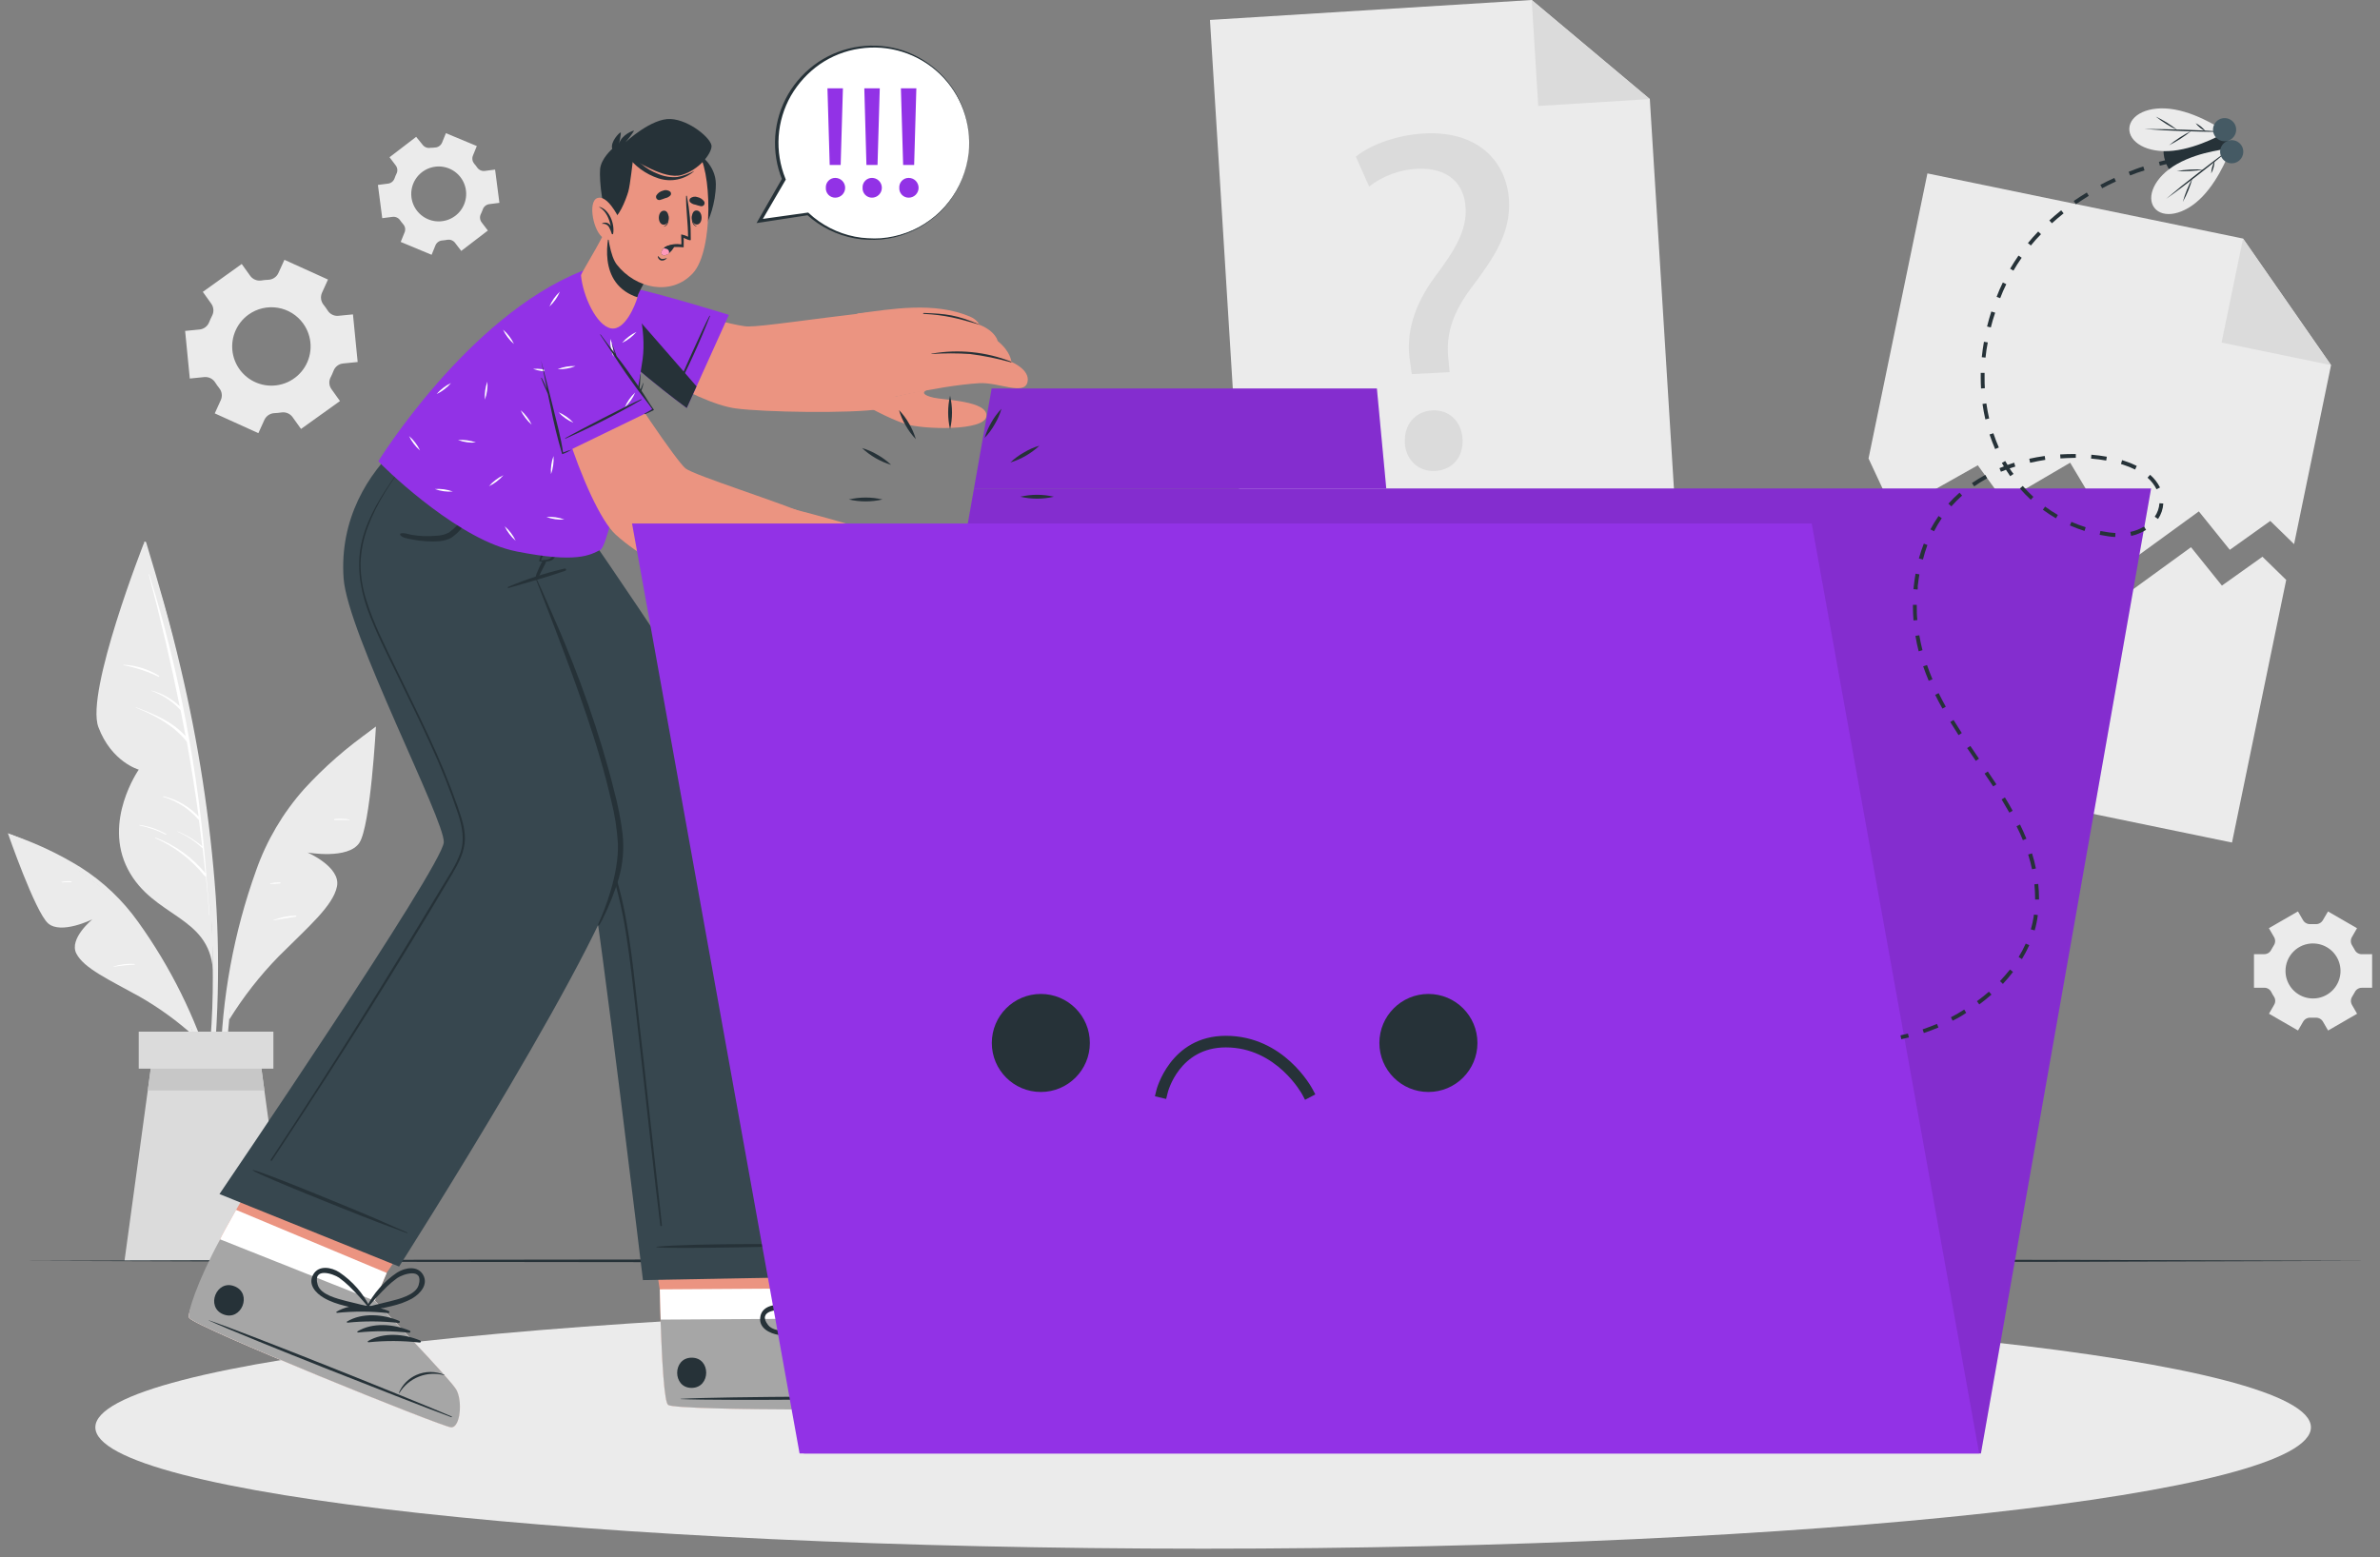<svg width="246" height="161" viewBox="0 0 246 161" fill="none" xmlns="http://www.w3.org/2000/svg">
<rect x="0" y="0" width="246" height="161" fill="#808080" stroke="none"/>
<path d="M240.941 37.752L237.12 56.261L234.66 53.861L230.475 56.848L227.276 52.875L220.104 58.09L213.975 47.839L207.138 51.845L204.427 48.107L195.745 52.999L193.134 47.404L199.22 17.93L231.845 24.666L240.941 37.752Z" fill="#EBEBEB"/>
<path d="M231.845 24.666L240.941 37.752L229.624 35.416L231.845 24.666Z" fill="#DBDBDB"/>
<path d="M236.305 59.959L230.703 87.113L186.757 78.04L192.319 51.106L194.931 56.696L203.616 51.805L206.324 55.542L213.164 51.541L219.29 61.792L226.466 56.577L229.66 60.546L233.849 57.563L236.305 59.959Z" fill="#EBEBEB"/>
<path d="M173.407 56.776L128.622 59.548L125.064 2.061L158.32 0L170.528 10.243L173.407 56.776Z" fill="#EBEBEB"/>
<path d="M158.32 0L170.528 10.243L158.995 10.957L158.32 0Z" fill="#DBDBDB"/>
<path d="M145.921 38.683L145.746 37.385C145.294 34.697 146.029 31.691 148.365 28.548C150.474 25.753 151.616 23.756 151.488 21.488C151.344 18.932 149.647 17.319 146.488 17.447C144.683 17.54 142.949 18.181 141.517 19.284L140.139 16.197C141.736 14.899 144.532 13.941 147.187 13.801C152.95 13.481 155.753 16.892 155.972 20.697C156.164 24.103 154.399 26.663 152.155 29.654C150.094 32.381 149.42 34.63 149.711 37.173L149.835 38.475L145.921 38.683ZM145.211 45.755C145.107 43.902 146.285 42.528 148.038 42.432C149.791 42.337 151.069 43.567 151.173 45.423C151.268 47.176 150.194 48.59 148.341 48.694C146.572 48.794 145.294 47.508 145.195 45.755H145.211Z" fill="#DBDBDB"/>
<path d="M33.902 28.903L29.398 26.863L28.771 28.24C28.678 28.437 28.534 28.605 28.353 28.726C28.172 28.847 27.962 28.917 27.744 28.927C27.497 28.935 27.25 28.959 27.006 28.999C26.791 29.031 26.572 29.004 26.372 28.921C26.171 28.838 25.997 28.702 25.868 28.528L24.985 27.294L20.964 30.177L21.846 31.411C21.969 31.589 22.041 31.797 22.055 32.013C22.07 32.229 22.025 32.444 21.926 32.637C21.812 32.857 21.71 33.082 21.619 33.312C21.54 33.515 21.407 33.692 21.235 33.825C21.062 33.958 20.857 34.041 20.64 34.067L19.135 34.214L19.618 39.138L21.132 38.986C21.349 38.969 21.566 39.011 21.761 39.108C21.956 39.205 22.121 39.354 22.238 39.537C22.302 39.641 22.37 39.741 22.441 39.841C22.513 39.941 22.585 40.036 22.661 40.132C22.799 40.3 22.887 40.503 22.917 40.718C22.947 40.933 22.916 41.152 22.829 41.35L22.198 42.74L26.706 44.785L27.333 43.399C27.427 43.202 27.572 43.035 27.753 42.914C27.935 42.794 28.146 42.725 28.363 42.716C28.608 42.706 28.852 42.682 29.094 42.644C29.309 42.612 29.528 42.639 29.729 42.722C29.929 42.805 30.103 42.941 30.232 43.115L31.115 44.349L35.14 41.466L34.258 40.232C34.131 40.056 34.056 39.847 34.042 39.631C34.028 39.414 34.075 39.198 34.178 39.006C34.289 38.788 34.389 38.564 34.477 38.335C34.554 38.131 34.686 37.952 34.859 37.819C35.032 37.686 35.238 37.603 35.456 37.581L36.969 37.429L36.482 32.505L34.968 32.653C34.753 32.672 34.536 32.631 34.342 32.534C34.148 32.438 33.985 32.289 33.87 32.106C33.802 32.002 33.734 31.902 33.663 31.802C33.591 31.703 33.519 31.603 33.443 31.511C33.306 31.341 33.218 31.137 33.188 30.921C33.159 30.705 33.189 30.485 33.275 30.285L33.902 28.903ZM31.346 33.46C31.813 34.111 32.077 34.887 32.103 35.688C32.129 36.489 31.917 37.28 31.494 37.961C31.07 38.642 30.454 39.182 29.724 39.513C28.994 39.843 28.182 39.95 27.391 39.819C26.6 39.689 25.866 39.326 25.281 38.778C24.695 38.23 24.286 37.521 24.104 36.74C23.922 35.959 23.976 35.142 24.259 34.392C24.541 33.642 25.04 32.992 25.692 32.525C26.566 31.899 27.652 31.646 28.713 31.822C29.773 31.997 30.72 32.586 31.346 33.46Z" fill="#EBEBEB"/>
<path d="M237.519 94.233L234.516 95.966L235.047 96.885C235.126 97.016 235.166 97.168 235.161 97.322C235.156 97.476 235.107 97.625 235.019 97.751C234.927 97.895 234.839 98.043 234.76 98.198C234.694 98.336 234.59 98.452 234.461 98.533C234.331 98.614 234.181 98.656 234.029 98.654H232.975V102.124H234.037C234.189 102.122 234.339 102.164 234.469 102.245C234.598 102.325 234.702 102.441 234.768 102.579C234.847 102.735 234.935 102.883 235.027 103.026C235.115 103.153 235.164 103.302 235.169 103.455C235.174 103.609 235.134 103.761 235.055 103.893L234.524 104.811L237.527 106.544L238.062 105.622C238.14 105.491 238.252 105.384 238.387 105.314C238.521 105.243 238.673 105.212 238.825 105.223H239.336C239.487 105.212 239.639 105.244 239.774 105.315C239.908 105.385 240.021 105.491 240.099 105.622L240.634 106.548L243.633 104.815L243.102 103.893C243.026 103.76 242.989 103.609 242.995 103.457C243 103.305 243.048 103.157 243.133 103.03C243.225 102.887 243.313 102.735 243.393 102.583C243.459 102.445 243.562 102.329 243.692 102.249C243.821 102.168 243.971 102.126 244.124 102.128H245.186V98.658H244.116C243.963 98.66 243.813 98.618 243.684 98.537C243.554 98.456 243.451 98.34 243.385 98.203C243.305 98.051 243.217 97.899 243.125 97.755C243.04 97.629 242.992 97.481 242.987 97.329C242.981 97.176 243.018 97.025 243.094 96.893L243.625 95.97L240.626 94.237L240.091 95.148C240.013 95.278 239.901 95.385 239.766 95.456C239.631 95.526 239.48 95.558 239.328 95.547H239.072H238.817C238.665 95.557 238.513 95.525 238.377 95.455C238.242 95.385 238.129 95.278 238.05 95.148L237.519 94.233ZM239.072 97.548C239.635 97.547 240.185 97.713 240.653 98.025C241.122 98.337 241.487 98.781 241.702 99.301C241.918 99.821 241.975 100.393 241.865 100.944C241.756 101.496 241.485 102.003 241.087 102.401C240.689 102.799 240.182 103.07 239.63 103.18C239.078 103.289 238.506 103.232 237.986 103.017C237.467 102.801 237.023 102.436 236.711 101.968C236.399 101.5 236.232 100.949 236.233 100.387C236.233 100.014 236.306 99.644 236.448 99.299C236.591 98.954 236.8 98.641 237.063 98.377C237.327 98.112 237.64 97.903 237.985 97.76C238.33 97.617 238.699 97.544 239.072 97.544V97.548Z" fill="#EBEBEB"/>
<path d="M43.015 14.148L40.264 16.257L40.898 17.099C40.993 17.219 41.051 17.364 41.066 17.516C41.081 17.668 41.052 17.822 40.982 17.958C40.906 18.113 40.839 18.273 40.783 18.437C40.733 18.581 40.645 18.709 40.527 18.805C40.409 18.902 40.267 18.964 40.116 18.984L39.062 19.12L39.509 22.558L40.563 22.422C40.717 22.401 40.873 22.423 41.014 22.487C41.155 22.55 41.276 22.653 41.362 22.782C41.458 22.921 41.562 23.054 41.673 23.181C41.776 23.294 41.844 23.434 41.87 23.585C41.895 23.736 41.877 23.891 41.817 24.032L41.418 25.014L44.612 26.344L45.011 25.361C45.071 25.22 45.169 25.099 45.294 25.011C45.419 24.922 45.566 24.871 45.718 24.862L45.974 24.834L46.225 24.794C46.373 24.766 46.526 24.78 46.667 24.832C46.807 24.885 46.931 24.976 47.024 25.094L47.675 25.944L50.426 23.836L49.783 22.993C49.691 22.872 49.633 22.726 49.619 22.574C49.604 22.422 49.632 22.268 49.7 22.131C49.775 21.976 49.842 21.818 49.899 21.655C49.949 21.511 50.037 21.384 50.155 21.287C50.273 21.19 50.415 21.128 50.566 21.108L51.62 20.973L51.173 17.534L50.119 17.67C49.966 17.692 49.81 17.67 49.668 17.607C49.527 17.544 49.407 17.443 49.32 17.315C49.22 17.171 49.117 17.035 49.005 16.916C48.912 16.8 48.852 16.662 48.831 16.515C48.809 16.368 48.828 16.218 48.885 16.081L49.284 15.099L46.09 13.769L45.69 14.751C45.63 14.892 45.532 15.012 45.407 15.101C45.283 15.189 45.136 15.241 44.983 15.25L44.728 15.274L44.492 15.282C44.345 15.31 44.192 15.297 44.051 15.244C43.91 15.191 43.787 15.101 43.694 14.983L43.015 14.148ZM44.983 17.235C45.54 17.163 46.105 17.258 46.607 17.508C47.11 17.757 47.527 18.149 47.807 18.635C48.086 19.121 48.216 19.68 48.178 20.239C48.141 20.799 47.939 21.335 47.598 21.78C47.256 22.224 46.791 22.558 46.26 22.739C45.729 22.92 45.156 22.939 44.614 22.794C44.072 22.65 43.586 22.348 43.215 21.927C42.844 21.507 42.606 20.985 42.532 20.43C42.482 20.059 42.506 19.681 42.602 19.32C42.698 18.958 42.865 18.619 43.093 18.322C43.321 18.025 43.605 17.776 43.93 17.59C44.254 17.403 44.612 17.283 44.983 17.235Z" fill="#EBEBEB"/>
<path d="M22.457 104.244C22.607 100.384 22.554 96.519 22.298 92.664C21.726 84.704 20.512 76.804 18.668 69.04C17.653 64.671 16.407 60.374 15.106 56.081C15.066 55.95 14.858 55.986 14.894 56.121C18.915 71.256 22.214 86.87 21.986 102.603C21.922 106.996 21.411 111.328 20.996 115.705C20.996 115.821 21.175 115.869 21.203 115.749C22.03 111.991 22.302 108.07 22.457 104.244Z" fill="#EBEBEB"/>
<path d="M14.894 56.109C14.894 56.109 8.809 71.563 10.17 75.181C11.532 78.799 14.343 79.574 14.343 79.574C14.343 79.574 10.618 84.893 13.221 89.88C15.825 94.868 21.607 94.632 22.006 100.287C21.994 100.315 22.314 76.671 14.894 56.109Z" fill="#EBEBEB"/>
<path d="M21.331 90.551C21.341 90.526 21.341 90.497 21.331 90.472C20.533 79.921 18.553 69.493 15.429 59.384C15.429 59.356 15.369 59.364 15.377 59.384C16.583 63.91 17.648 68.454 18.572 73.017C17.754 72.242 16.754 71.684 15.665 71.396C15.665 71.396 15.633 71.42 15.665 71.428C16.809 71.847 17.838 72.531 18.668 73.424C18.843 74.323 19.019 75.217 19.183 76.116C17.821 74.594 15.936 73.84 14.048 73.121C14.043 73.123 14.04 73.126 14.037 73.13C14.035 73.133 14.033 73.138 14.033 73.143C14.033 73.147 14.035 73.152 14.037 73.156C14.04 73.16 14.043 73.163 14.048 73.165C16.016 73.963 17.973 74.994 19.307 76.691C19.77 79.254 20.177 81.827 20.529 84.41C19.546 83.38 18.285 82.657 16.899 82.329C16.855 82.329 16.831 82.381 16.875 82.393C18.298 82.812 19.569 83.636 20.533 84.765H20.557C20.676 85.67 20.791 86.579 20.9 87.493C20.139 86.849 19.281 86.331 18.356 85.959C18.332 85.959 18.316 85.987 18.356 85.995C19.3 86.404 20.163 86.975 20.908 87.684C20.908 87.684 20.928 87.684 20.94 87.684C21.04 88.551 21.14 89.417 21.227 90.284C19.856 88.626 18.077 87.354 16.064 86.594C16.056 86.594 16.048 86.597 16.042 86.603C16.036 86.609 16.032 86.618 16.032 86.626C16.032 86.635 16.036 86.643 16.042 86.649C16.048 86.655 16.056 86.658 16.064 86.658C18.051 87.534 19.797 88.878 21.152 90.575C21.166 90.594 21.187 90.608 21.209 90.615C21.232 90.622 21.256 90.622 21.279 90.615C21.411 91.945 21.531 93.275 21.627 94.609C21.627 94.629 21.659 94.629 21.659 94.609C21.555 93.269 21.446 91.917 21.331 90.551Z" fill="white"/>
<path d="M16.44 69.874C15.338 69.188 14.078 68.795 12.782 68.732C12.775 68.732 12.769 68.735 12.765 68.739C12.76 68.744 12.758 68.75 12.758 68.756C12.758 68.763 12.76 68.769 12.765 68.773C12.769 68.778 12.775 68.78 12.782 68.78C14.035 69.018 15.252 69.421 16.4 69.978C16.448 69.99 16.483 69.906 16.44 69.874Z" fill="white"/>
<path d="M17.178 86.235C16.331 85.749 15.398 85.43 14.431 85.296C14.399 85.296 14.395 85.34 14.431 85.348C15.376 85.538 16.289 85.858 17.146 86.299C17.182 86.319 17.214 86.255 17.178 86.235Z" fill="white"/>
<path d="M38.462 75.449C35.888 77.228 33.523 79.294 31.414 81.606C29.239 84.055 27.561 86.903 26.474 89.992C24.162 96.429 22.918 103.2 22.793 110.039C22.715 113.825 23.078 117.609 23.875 121.312C23.881 121.338 23.898 121.362 23.921 121.377C23.944 121.392 23.973 121.397 24 121.392C24.027 121.387 24.051 121.372 24.067 121.349C24.083 121.327 24.09 121.299 24.087 121.272C23.095 114.737 23.133 108.088 24.198 101.565C25.245 95.176 26.886 88.219 30.951 83.024C33.163 80.193 35.923 77.969 38.65 75.668C38.794 75.541 38.61 75.345 38.462 75.449Z" fill="#EBEBEB"/>
<path d="M23.687 105.43C25.153 103.06 26.875 100.858 28.823 98.865C31.869 95.819 34.433 93.654 34.833 91.641C35.232 89.629 31.782 88.143 31.782 88.143C31.782 88.143 35.995 88.902 37.149 87.133C38.303 85.364 38.858 75.117 38.858 75.117C38.858 75.117 31.191 80.592 27.617 88.267C24.043 95.942 23.687 105.43 23.687 105.43Z" fill="#EBEBEB"/>
<path d="M36.106 84.729C35.602 84.654 35.09 84.637 34.581 84.677C34.521 84.677 34.525 84.781 34.581 84.785C35.084 84.785 35.591 84.761 36.094 84.785C36.1 84.784 36.105 84.781 36.11 84.776C36.114 84.772 36.117 84.767 36.118 84.761C36.119 84.755 36.119 84.749 36.117 84.743C36.115 84.738 36.111 84.733 36.106 84.729Z" fill="white"/>
<path d="M30.6 94.668C29.79 94.685 28.99 94.844 28.236 95.14C28.236 95.14 28.236 95.18 28.236 95.176C29.034 94.988 29.805 94.912 30.596 94.776C30.606 94.772 30.615 94.764 30.621 94.755C30.628 94.746 30.631 94.735 30.631 94.724C30.632 94.712 30.629 94.701 30.623 94.691C30.618 94.682 30.61 94.674 30.6 94.668Z" fill="white"/>
<path d="M28.946 91.234C28.61 91.232 28.274 91.261 27.944 91.322C27.938 91.324 27.933 91.328 27.929 91.334C27.925 91.339 27.923 91.346 27.923 91.352C27.923 91.359 27.925 91.365 27.929 91.37C27.933 91.376 27.938 91.38 27.944 91.382C28.279 91.401 28.614 91.387 28.946 91.338C28.96 91.338 28.973 91.333 28.983 91.323C28.993 91.313 28.998 91.3 28.998 91.286C28.998 91.272 28.993 91.259 28.983 91.249C28.973 91.24 28.96 91.234 28.946 91.234Z" fill="white"/>
<path d="M1.209 86.319C3.705 87.165 6.096 88.291 8.337 89.677C10.663 91.154 12.679 93.069 14.275 95.315C17.633 99.99 20.204 105.181 21.886 110.685C22.825 113.733 23.404 116.88 23.611 120.062C23.607 120.082 23.596 120.101 23.579 120.114C23.563 120.127 23.543 120.134 23.521 120.134C23.5 120.134 23.48 120.127 23.464 120.114C23.447 120.101 23.436 120.082 23.432 120.062C22.727 114.545 21.161 109.172 18.791 104.14C16.463 99.209 13.528 93.962 9.04 90.695C6.596 88.918 3.849 87.752 1.109 86.522C0.966 86.474 1.065 86.271 1.209 86.319Z" fill="#EBEBEB"/>
<path d="M20.098 107.167C18.363 105.589 16.46 104.206 14.423 103.042C11.252 101.281 8.677 100.123 7.89 98.586C7.103 97.048 9.551 95.052 9.551 95.052C9.551 95.052 6.317 96.649 4.975 95.471C3.633 94.293 0.814 86.147 0.814 86.147C0.814 86.147 8.285 88.802 12.945 94.189C17.606 99.576 20.098 107.167 20.098 107.167Z" fill="#EBEBEB"/>
<path d="M13.896 99.668C13.161 99.617 12.424 99.708 11.723 99.936C11.723 99.936 11.723 99.972 11.723 99.968C12.438 99.845 13.159 99.77 13.884 99.744C13.936 99.744 13.948 99.672 13.896 99.668Z" fill="white"/>
<path d="M7.379 91.122C7.044 91.095 6.707 91.114 6.377 91.178C6.341 91.178 6.353 91.242 6.377 91.238C6.708 91.202 7.032 91.214 7.359 91.206C7.369 91.207 7.379 91.204 7.387 91.197C7.395 91.191 7.401 91.183 7.404 91.173C7.406 91.163 7.405 91.152 7.4 91.143C7.396 91.134 7.388 91.127 7.379 91.122Z" fill="white"/>
<path d="M29.733 130.36H12.869L15.273 112.746L15.888 108.23H26.714L27.329 112.746L29.733 130.36Z" fill="#DBDBDB"/>
<path d="M27.329 112.746H15.274L15.889 108.23H26.714L27.329 112.746Z" fill="#C7C7C7"/>
<path d="M28.259 106.664H14.339V110.49H28.259V106.664Z" fill="#DBDBDB"/>
<path d="M2.148 130.36L32.501 130.264L62.853 130.229L123.559 130.161L184.265 130.229L214.618 130.264L244.97 130.36L214.618 130.46L184.265 130.492L123.559 130.56L62.853 130.492L32.501 130.456L2.148 130.36Z" fill="#263238"/>
<path d="M124.358 160.122C187.596 160.122 238.861 154.505 238.861 147.575C238.861 140.646 187.596 135.028 124.358 135.028C61.12 135.028 9.855 140.646 9.855 147.575C9.855 154.505 61.12 160.122 124.358 160.122Z" fill="#EBEBEB"/>
<path d="M97.703 145.499C96.772 145.814 70.093 145.898 69.071 145.267C68.672 145.028 68.444 141.142 68.272 136.438C68.237 135.424 68.209 134.373 68.185 133.311L66.056 119.079L83.894 118.963L85.575 133.199L85.507 136.33C85.507 136.33 95.738 140.863 96.784 141.685C97.831 142.508 98.633 145.183 97.703 145.499Z" fill="#EB9481"/>
<path d="M97.703 145.499C96.772 145.814 70.093 145.898 69.071 145.267C68.6 144.972 68.344 139.297 68.2 133.311L85.555 133.2L85.487 136.33C85.487 136.33 95.718 140.863 96.764 141.685C97.811 142.508 98.633 145.183 97.703 145.499Z" fill="white"/>
<path d="M97.703 145.499C96.772 145.814 70.093 145.898 69.071 145.267C68.671 145.028 68.444 141.142 68.272 136.438L85.471 136.33C85.471 136.33 95.702 140.863 96.748 141.685C97.794 142.508 98.633 145.183 97.703 145.499Z" fill="#A6A6A6"/>
<path d="M97.315 144.433C92.843 144.337 74.793 144.381 70.365 144.628C70.329 144.628 70.329 144.652 70.365 144.656C74.797 144.844 92.847 144.656 97.315 144.504C97.411 144.5 97.411 144.433 97.315 144.433Z" fill="#263238"/>
<path d="M95.043 140.731C94.546 140.72 94.052 140.812 93.592 141.002C93.132 141.191 92.716 141.474 92.372 141.833C91.743 142.473 91.388 143.332 91.381 144.229C91.381 144.257 91.429 144.257 91.433 144.229C91.582 143.345 92.012 142.534 92.66 141.915C93.307 141.296 94.138 140.903 95.027 140.795C95.036 140.797 95.045 140.796 95.052 140.791C95.06 140.787 95.065 140.779 95.067 140.771C95.069 140.762 95.068 140.753 95.063 140.746C95.059 140.738 95.052 140.733 95.043 140.731Z" fill="#263238"/>
<path d="M87.22 136.769C85.431 136.75 83.359 137.388 82.249 138.858C82.209 138.914 82.288 138.974 82.34 138.946C83.903 138.121 85.55 137.465 87.252 136.989C87.278 136.982 87.301 136.965 87.316 136.943C87.331 136.92 87.337 136.892 87.333 136.865C87.329 136.838 87.316 136.814 87.295 136.796C87.274 136.778 87.248 136.769 87.22 136.769Z" fill="#263238"/>
<path d="M88.61 137.301C86.817 137.301 84.745 137.924 83.638 139.389C83.594 139.449 83.674 139.509 83.73 139.481C85.291 138.653 86.936 137.996 88.638 137.52C88.664 137.513 88.686 137.497 88.701 137.474C88.716 137.452 88.723 137.425 88.719 137.398C88.716 137.372 88.703 137.347 88.683 137.329C88.663 137.311 88.637 137.301 88.61 137.301Z" fill="#263238"/>
<path d="M89.992 137.836C88.203 137.836 86.13 138.455 85.02 139.924C84.98 139.98 85.06 140.04 85.112 140.012C86.675 139.187 88.322 138.531 90.024 138.055C90.05 138.048 90.073 138.032 90.088 138.009C90.103 137.986 90.109 137.958 90.105 137.931C90.101 137.904 90.087 137.88 90.066 137.862C90.046 137.844 90.019 137.835 89.992 137.836Z" fill="#263238"/>
<path d="M91.377 138.371C89.585 138.351 87.512 138.99 86.406 140.459C86.362 140.515 86.446 140.575 86.498 140.547C88.06 139.721 89.707 139.065 91.409 138.59C91.436 138.583 91.459 138.567 91.474 138.544C91.488 138.521 91.495 138.493 91.491 138.466C91.487 138.439 91.473 138.415 91.452 138.397C91.431 138.38 91.405 138.37 91.377 138.371Z" fill="#263238"/>
<path d="M71.491 140.375C69.494 140.375 69.494 143.51 71.491 143.498C73.487 143.486 73.503 140.363 71.491 140.375Z" fill="#263238"/>
<path d="M89.141 131.986C88.235 131.235 87.093 131.986 86.537 132.756C85.614 134.118 85.063 135.699 84.94 137.341C84.94 137.376 84.968 137.392 84.996 137.392C85.003 137.426 85.018 137.458 85.04 137.485C85.062 137.511 85.09 137.532 85.122 137.546C85.153 137.56 85.188 137.566 85.222 137.563C85.257 137.561 85.29 137.55 85.32 137.532C86.589 136.65 88.059 135.859 89.021 134.609C89.568 133.882 90.016 132.684 89.141 131.986ZM86.961 135.795C86.346 136.246 85.711 136.666 85.112 137.141C85.431 136.246 85.707 135.344 86.114 134.481C86.302 134.068 86.519 133.668 86.761 133.283C87.16 132.688 88.901 131.187 89.085 133.132C89.189 134.198 87.692 135.26 86.961 135.795Z" fill="#263238"/>
<path d="M80.484 138.019C82.041 138.251 83.65 137.804 85.18 137.56C85.213 137.551 85.244 137.535 85.27 137.513C85.295 137.49 85.316 137.461 85.328 137.43C85.341 137.398 85.346 137.363 85.343 137.329C85.341 137.295 85.33 137.262 85.312 137.233C85.317 137.228 85.322 137.222 85.325 137.216C85.329 137.209 85.33 137.202 85.33 137.195C85.33 137.187 85.329 137.18 85.325 137.174C85.322 137.167 85.317 137.161 85.312 137.157C84.083 136.061 82.587 135.308 80.975 134.973C80.033 134.793 78.699 135.052 78.579 136.222C78.435 137.325 79.573 137.876 80.484 138.019ZM79.398 137.005C78.2 135.472 80.488 135.34 81.175 135.5C81.62 135.611 82.058 135.753 82.484 135.923C83.358 136.285 84.212 136.692 85.044 137.141C84.285 137.217 83.539 137.353 82.784 137.456C81.882 137.576 80.069 137.848 79.398 137.005Z" fill="#263238"/>
<path d="M39.828 53.298C39.828 53.298 60.541 88.535 61.096 91.011C61.947 94.812 66.456 132.353 66.456 132.353L88.019 131.954C88.019 131.954 84.305 98.853 80.787 87.948C78.256 80.093 59.974 54.041 59.974 54.041L39.828 53.298Z" fill="#37474F"/>
<path d="M86.058 128.663C82.964 128.639 71.994 128.515 67.873 128.899C67.841 128.899 67.845 128.955 67.873 128.959C69.291 129.162 82.96 128.847 86.054 128.747C86.061 128.749 86.068 128.75 86.075 128.749C86.082 128.748 86.088 128.746 86.094 128.742C86.099 128.738 86.104 128.733 86.108 128.727C86.111 128.721 86.113 128.715 86.113 128.708C86.114 128.701 86.112 128.694 86.109 128.688C86.107 128.682 86.102 128.676 86.097 128.672C86.092 128.667 86.085 128.664 86.079 128.663C86.072 128.661 86.065 128.661 86.058 128.663Z" fill="#263238"/>
<path d="M43.362 56.533C44.72 58.661 46.158 60.746 47.539 62.858C48.921 64.971 50.311 67.083 51.68 69.191C54.412 73.451 57.074 77.738 59.667 82.054C60.932 84.054 62.015 86.164 62.901 88.359C63.711 90.554 64.319 92.818 64.718 95.124C65.142 97.436 65.421 99.772 65.681 102.108C65.947 104.592 66.225 107.077 66.515 109.563C67.082 114.651 67.651 119.738 68.22 124.826C68.288 125.449 68.356 126.072 68.42 126.698C68.42 126.79 68.264 126.806 68.252 126.698C67.617 121.647 67.09 116.576 66.515 111.524C66.228 109.003 65.942 106.483 65.657 103.965C65.389 101.621 65.134 99.273 64.77 96.945C64.437 94.647 63.929 92.377 63.253 90.156C62.507 87.856 61.508 85.646 60.274 83.567C57.778 79.258 55.135 75.025 52.491 70.789C49.847 66.552 47.132 62.279 44.345 58.094C44.001 57.579 43.654 57.064 43.294 56.557C43.267 56.529 43.338 56.493 43.362 56.533Z" fill="#263238"/>
<path d="M46.617 147.575C45.634 147.515 20.261 137.237 19.558 136.262C19.527 136.205 19.513 136.14 19.518 136.075C19.518 135.2 21.279 132.149 22.749 128.14C22.841 127.884 23.496 126.694 24.402 125.093C26.922 120.705 31.314 113.145 31.314 113.145L47.899 119.734L39.96 131.614L38.726 134.489C38.726 134.489 46.509 142.536 47.164 143.674C47.819 144.812 47.595 147.631 46.617 147.575Z" fill="#EB9481"/>
<path d="M46.617 147.575C45.634 147.515 20.261 137.237 19.558 136.262C19.527 136.205 19.513 136.14 19.518 136.075C19.518 135.2 21.279 132.149 22.749 128.14C22.841 127.884 23.496 126.694 24.402 125.093L39.976 131.614L38.742 134.489C38.742 134.489 46.525 142.536 47.18 143.674C47.835 144.812 47.595 147.631 46.617 147.575Z" fill="white"/>
<path d="M46.617 147.575C45.634 147.515 20.261 137.237 19.558 136.262C19.287 135.891 20.421 132.429 22.753 128.14L38.726 134.493C38.726 134.493 46.509 142.532 47.168 143.678C47.827 144.824 47.595 147.631 46.617 147.575Z" fill="#A6A6A6"/>
<path d="M46.657 146.441C42.547 144.676 25.8 137.944 21.603 136.514C21.567 136.514 21.559 136.514 21.603 136.538C25.64 138.375 42.44 144.972 46.641 146.521C46.72 146.541 46.744 146.477 46.657 146.441Z" fill="#263238"/>
<path d="M45.938 142.156C45.482 141.956 44.99 141.853 44.492 141.853C43.995 141.853 43.502 141.956 43.047 142.156C42.228 142.515 41.578 143.176 41.234 144.001C41.234 144.025 41.27 144.045 41.282 144.021C41.753 143.256 42.459 142.663 43.295 142.333C44.13 142.002 45.051 141.952 45.918 142.188C45.925 142.186 45.931 142.182 45.934 142.176C45.938 142.17 45.939 142.163 45.938 142.156Z" fill="#263238"/>
<path d="M40.175 135.552C38.526 134.861 36.362 134.677 34.785 135.623C34.725 135.659 34.785 135.743 34.837 135.739C36.595 135.561 38.367 135.57 40.123 135.767C40.151 135.77 40.178 135.763 40.2 135.747C40.222 135.732 40.238 135.709 40.244 135.682C40.251 135.656 40.247 135.628 40.234 135.604C40.222 135.58 40.201 135.561 40.175 135.552Z" fill="#263238"/>
<path d="M41.258 136.566C39.609 135.875 37.444 135.691 35.867 136.638C35.807 136.674 35.867 136.758 35.919 136.754C37.677 136.573 39.45 136.583 41.206 136.781C41.233 136.784 41.26 136.777 41.282 136.762C41.305 136.746 41.321 136.723 41.327 136.696C41.333 136.67 41.33 136.642 41.317 136.618C41.304 136.594 41.283 136.576 41.258 136.566Z" fill="#263238"/>
<path d="M42.344 137.58C40.691 136.889 38.526 136.706 36.953 137.652C36.889 137.688 36.953 137.772 37.001 137.768C38.759 137.587 40.532 137.597 42.288 137.796C42.316 137.8 42.344 137.794 42.367 137.779C42.391 137.764 42.408 137.741 42.415 137.714C42.422 137.686 42.419 137.658 42.405 137.633C42.392 137.608 42.37 137.589 42.344 137.58Z" fill="#263238"/>
<path d="M43.426 138.594C41.773 137.904 39.612 137.72 38.035 138.662C37.971 138.702 38.035 138.786 38.083 138.782C39.841 138.602 41.614 138.611 43.37 138.81C43.398 138.815 43.426 138.809 43.45 138.794C43.473 138.778 43.49 138.755 43.497 138.728C43.504 138.701 43.501 138.672 43.487 138.647C43.474 138.623 43.452 138.604 43.426 138.594Z" fill="#263238"/>
<path d="M24.238 132.992C22.374 132.249 21.216 135.152 23.088 135.895C24.961 136.638 26.123 133.735 24.238 132.992Z" fill="#263238"/>
<path d="M43.749 131.838C43.186 130.804 41.857 131.059 41.046 131.574C39.681 132.489 38.579 133.746 37.851 135.22C37.848 135.227 37.846 135.234 37.846 135.241C37.846 135.248 37.848 135.255 37.851 135.262C37.854 135.268 37.859 135.274 37.864 135.279C37.87 135.283 37.876 135.286 37.883 135.288C37.883 135.42 37.971 135.575 38.127 135.544C39.64 135.196 41.298 135.016 42.655 134.218C43.434 133.755 44.281 132.816 43.749 131.838ZM40.295 134.549C39.556 134.737 38.814 134.889 38.083 135.104C38.688 134.376 39.328 133.679 40.004 133.016C40.336 132.699 40.69 132.406 41.062 132.137C41.641 131.738 43.829 130.999 43.27 132.872C42.963 133.906 41.178 134.326 40.295 134.549Z" fill="#263238"/>
<path d="M33.459 134.182C34.817 134.98 36.474 135.168 37.983 135.52C38.139 135.556 38.243 135.4 38.231 135.264C38.238 135.263 38.246 135.26 38.252 135.256C38.258 135.252 38.263 135.246 38.266 135.239C38.269 135.232 38.271 135.225 38.27 135.217C38.27 135.21 38.267 135.202 38.263 135.196C37.536 133.719 36.435 132.459 35.068 131.542C34.27 131.023 32.932 130.764 32.365 131.794C31.798 132.824 32.664 133.715 33.459 134.182ZM32.836 132.832C32.281 130.959 34.465 131.702 35.044 132.105C35.416 132.374 35.768 132.669 36.099 132.988C36.772 133.652 37.412 134.351 38.015 135.08C37.285 134.865 36.542 134.709 35.803 134.521C34.908 134.282 33.139 133.882 32.836 132.832Z" fill="#263238"/>
<path d="M41.25 130.951L22.685 123.456C22.685 123.456 45.702 89.613 45.87 87.093C46.022 84.865 35.911 65.45 35.515 59.791C35.084 53.681 38.023 48.958 41.258 46.022L60.406 54.165C60.406 54.165 58.385 57.395 55.214 59.196C55.214 59.196 65.034 81.638 64.475 88.539C63.916 95.439 41.25 130.951 41.25 130.951Z" fill="#37474F"/>
<path d="M42.072 127.421C39.389 126.267 40.175 126.559 37.476 125.425C36.158 124.874 27.493 121.268 26.159 120.968C26.131 120.968 26.111 121.008 26.139 121.024C27.293 121.731 36.031 125.185 37.36 125.712C40.08 126.782 39.309 126.447 42.04 127.485C42.044 127.491 42.05 127.495 42.056 127.498C42.062 127.5 42.069 127.502 42.076 127.501C42.083 127.5 42.089 127.498 42.095 127.494C42.1 127.49 42.105 127.485 42.108 127.479C42.111 127.473 42.112 127.466 42.112 127.459C42.112 127.453 42.11 127.446 42.106 127.44C42.103 127.434 42.098 127.43 42.092 127.426C42.086 127.423 42.079 127.421 42.072 127.421Z" fill="#263238"/>
<path d="M58.353 58.785C56.359 59.25 54.409 59.883 52.523 60.678C52.515 60.68 52.508 60.684 52.502 60.69C52.496 60.695 52.491 60.702 52.488 60.709C52.484 60.716 52.482 60.724 52.482 60.732C52.481 60.74 52.482 60.748 52.485 60.756C52.487 60.763 52.492 60.77 52.497 60.776C52.502 60.782 52.509 60.787 52.516 60.791C52.523 60.794 52.531 60.796 52.539 60.797C52.547 60.797 52.555 60.796 52.563 60.794C54.519 60.222 56.508 59.687 58.433 59.013C58.581 58.961 58.505 58.753 58.353 58.785Z" fill="#263238"/>
<path d="M56.073 58.01C55.887 58.341 55.723 58.684 55.582 59.036C55.444 59.304 55.358 59.595 55.33 59.895C55.33 59.955 55.41 59.967 55.446 59.931C55.646 59.691 55.808 59.422 55.925 59.132C56.089 58.817 56.257 58.505 56.412 58.182C56.52 57.946 56.197 57.795 56.073 58.01Z" fill="#263238"/>
<path d="M56.312 56.197C56.432 55.902 56.548 55.61 56.672 55.315C56.796 55.019 56.951 54.716 57.071 54.404C57.071 54.356 57.167 54.404 57.147 54.44C57.027 54.736 56.951 55.047 56.86 55.351C56.768 55.654 56.664 55.958 56.564 56.261C56.376 56.824 56.165 57.383 55.905 57.93C56.219 57.946 56.533 57.892 56.824 57.771C57.12 57.581 57.349 57.301 57.475 56.972C57.642 56.645 57.798 56.309 57.97 55.982C58.181 55.628 58.359 55.255 58.501 54.867C58.501 54.82 58.597 54.867 58.577 54.904C58.316 55.722 57.975 56.513 57.558 57.264C57.379 57.555 57.239 57.862 56.911 57.974C56.557 58.073 56.186 58.099 55.821 58.05C55.773 58.05 55.718 58.05 55.733 57.978C55.897 57.375 56.09 56.781 56.312 56.197Z" fill="#263238"/>
<path d="M55.498 59.927C56.181 61.369 56.78 62.806 57.415 64.244C58.05 65.681 58.612 67.071 59.184 68.501C60.326 71.384 61.348 74.323 62.246 77.286C62.69 78.755 63.101 80.237 63.468 81.73C63.873 83.219 64.169 84.735 64.355 86.267C64.515 87.796 64.379 89.341 63.956 90.819C63.515 92.28 62.95 93.7 62.266 95.064C61.847 95.926 61.707 95.811 61.907 95.375C62.478 94.137 63.975 90.388 63.868 87.237C63.78 85.729 63.548 84.232 63.173 82.769C62.824 81.259 62.431 79.762 61.995 78.276C61.144 75.345 60.134 72.474 59.096 69.607C58.513 68.009 57.898 66.412 57.299 64.815C56.7 63.217 56.101 61.748 55.43 59.983C55.41 59.911 55.478 59.883 55.498 59.927Z" fill="#263238"/>
<path d="M41.406 55.163C41.737 55.039 42.204 55.243 42.54 55.299C42.974 55.373 43.413 55.416 43.853 55.431C44.289 55.446 44.726 55.431 45.159 55.387C45.596 55.375 46.024 55.262 46.409 55.055C47.041 54.595 47.582 54.022 48.007 53.366C48.512 52.695 48.929 51.963 49.248 51.186C49.248 51.138 49.332 51.186 49.316 51.218C49.176 51.661 49.073 52.108 48.917 52.543C48.745 52.952 48.539 53.346 48.302 53.721C47.918 54.476 47.349 55.122 46.649 55.598C45.878 56.038 44.888 55.998 44.029 55.962C43.531 55.933 43.036 55.867 42.548 55.766C42.196 55.69 41.605 55.634 41.382 55.327C41.371 55.315 41.363 55.301 41.359 55.286C41.354 55.271 41.353 55.255 41.355 55.239C41.358 55.224 41.363 55.209 41.372 55.196C41.381 55.182 41.392 55.171 41.406 55.163Z" fill="#263238"/>
<path d="M27.984 119.906C31.035 115.284 34.03 110.626 36.969 105.929C39.908 101.233 42.807 96.501 45.666 91.733C46.349 90.595 47.136 89.461 47.575 88.199C48.054 86.83 47.783 85.5 47.352 84.158C46.537 81.71 45.585 79.311 44.5 76.97C43.43 74.61 42.276 72.29 41.142 69.962C40.008 67.634 38.822 65.334 37.947 62.906C37.149 60.586 36.825 58.182 37.448 55.778C38.071 53.374 39.413 51.25 40.815 49.249C41.182 48.722 41.561 48.199 41.933 47.652C41.961 47.612 42.02 47.652 41.993 47.7C40.447 49.784 38.942 51.992 38.035 54.44C37.572 55.647 37.313 56.922 37.269 58.214C37.261 59.525 37.465 60.829 37.871 62.075C38.622 64.503 39.808 66.799 40.914 69.084C42.02 71.368 43.203 73.732 44.293 76.084C45.417 78.451 46.417 80.876 47.288 83.347C47.659 84.446 48.086 85.596 48.054 86.774C48.026 88.064 47.411 89.226 46.773 90.312C43.977 95.044 41.114 99.72 38.199 104.368C35.284 109.016 32.285 113.664 29.25 118.265L28.1 120.002C28.04 120.074 27.936 119.99 27.984 119.906Z" fill="#263238"/>
<path d="M61.468 32.641C63.197 36.435 71.93 41.662 76.019 42.225C78.958 42.624 87.895 42.768 90.958 42.301C94.552 41.75 91.805 32.066 89.684 32.318C83.854 32.996 78.902 33.755 77.345 33.755C75.444 33.755 65.161 30.457 63.923 29.989C60.889 28.859 60.489 30.489 61.468 32.641Z" fill="#EB9481"/>
<path d="M61.524 33.651C63.712 36.89 70.984 42.185 70.984 42.185L71.994 39.949L75.336 32.553C75.336 32.553 68.656 30.457 64.259 29.498C63.742 29.381 63.215 29.306 62.686 29.275C59.878 29.123 59.635 30.856 61.524 33.651Z" fill="#9232E6"/>
<path d="M61.524 33.651C63.712 36.89 70.984 42.185 70.984 42.185L71.994 39.949C69.282 36.798 65.094 32.026 62.686 29.283C59.878 29.123 59.635 30.856 61.524 33.651Z" fill="#263238"/>
<path d="M69.674 40.683C70.229 39.322 72.697 33.839 73.312 32.697C73.352 32.617 73.416 32.625 73.38 32.697C72.309 35.423 71.091 38.09 69.73 40.683C69.714 40.731 69.65 40.715 69.674 40.683Z" fill="#263238"/>
<path d="M88.614 32.417C92.16 31.954 96.549 31.16 100.266 32.737C100.684 32.901 101.034 33.2 101.261 33.587C102.938 34.266 103.122 35.261 103.122 35.261C104.491 36.371 104.539 37.417 104.539 37.417C104.539 37.417 106.504 38.216 106.204 39.501C105.877 40.923 103.185 39.501 101.229 39.617C96.736 39.897 90.447 41.546 89.149 41.754L88.614 32.417Z" fill="#EB9481"/>
<path d="M96.317 36.602C97.631 36.513 98.949 36.513 100.263 36.602C101.693 36.782 103.108 37.069 104.495 37.461C104.504 37.464 104.514 37.464 104.523 37.459C104.532 37.455 104.538 37.448 104.541 37.439C104.545 37.43 104.544 37.42 104.54 37.411C104.536 37.403 104.528 37.396 104.519 37.393C101.913 36.37 99.076 36.083 96.317 36.562C96.253 36.554 96.253 36.606 96.317 36.602Z" fill="#263238"/>
<path d="M95.482 32.453C97.675 32.565 99.044 32.916 101.249 33.579V33.555C98.821 32.541 97.826 32.445 95.47 32.358C95.394 32.389 95.398 32.453 95.482 32.453Z" fill="#263238"/>
<path d="M95.838 40.296C95.267 40.564 95.406 40.863 96.497 41.115C97.587 41.366 102.119 41.442 101.959 43.023C101.8 44.605 95.406 44.405 93.621 43.846C91.836 43.287 89.149 41.754 89.149 41.754C90.415 41.542 93.386 40.739 95.838 40.296Z" fill="#EB9481"/>
<path d="M66.216 38.687C66.188 39.37 66.124 40.065 66.028 40.755C66.028 40.727 66.028 40.703 66.056 40.679C66.188 40.32 66.32 39.953 66.479 39.605C66.479 39.605 66.519 39.605 66.515 39.605C66.439 39.986 66.323 40.358 66.172 40.715C66.1 40.887 66.032 41.055 65.956 41.222C65.908 41.53 65.852 41.834 65.792 42.137C65.673 42.708 65.133 45.136 64.994 45.547C64.97 45.631 64.866 45.611 64.874 45.515C64.902 45.068 65.353 42.54 65.445 41.965C65.623 40.855 65.862 39.755 66.16 38.671C66.18 38.651 66.22 38.667 66.216 38.687Z" fill="#263238"/>
<path d="M62.063 56.844C60.996 57.391 59.623 58.242 53.433 57.024C53.034 56.944 52.658 56.848 52.267 56.732C46.465 54.991 39.489 48.167 39.109 47.684C39.109 47.684 48.33 32.737 60.122 28.037C61.58 27.458 63.991 28.576 65.313 29.97C65.788 30.469 66.823 34.139 66.427 37.109C66.032 40.08 63.125 56.297 62.063 56.844Z" fill="#9232E6"/>
<path d="M61.232 36.974C61.277 37.605 61.188 38.239 60.973 38.834C60.922 38.203 61.011 37.568 61.232 36.974Z" fill="white"/>
<path d="M57.211 47.153C57.236 47.467 57.225 47.783 57.179 48.095C57.14 48.409 57.064 48.718 56.951 49.013C56.924 48.698 56.934 48.38 56.983 48.067C57.024 47.755 57.1 47.448 57.211 47.153Z" fill="white"/>
<path d="M50.378 39.458C50.423 40.09 50.335 40.726 50.119 41.322C50.069 40.689 50.157 40.053 50.378 39.458Z" fill="white"/>
<path d="M63.864 46.633C63.889 46.949 63.879 47.267 63.832 47.58C63.793 47.894 63.717 48.202 63.604 48.498C63.577 48.183 63.587 47.865 63.636 47.552C63.676 47.238 63.753 46.93 63.864 46.633Z" fill="white"/>
<path d="M55.091 38.14C55.405 38.113 55.721 38.122 56.033 38.168C56.347 38.208 56.656 38.285 56.951 38.399C56.32 38.445 55.686 38.356 55.091 38.14Z" fill="white"/>
<path d="M47.336 45.491C47.967 45.447 48.601 45.535 49.197 45.751C48.565 45.801 47.929 45.713 47.336 45.491Z" fill="white"/>
<path d="M56.472 53.45C57.104 53.404 57.738 53.493 58.333 53.709C57.701 53.759 57.066 53.671 56.472 53.45Z" fill="white"/>
<path d="M44.944 50.559C45.575 50.514 46.209 50.603 46.804 50.818C46.173 50.868 45.538 50.78 44.944 50.559Z" fill="white"/>
<path d="M61.172 29.818C61.804 29.773 62.438 29.862 63.033 30.077C62.402 30.122 61.768 30.033 61.172 29.818Z" fill="white"/>
<path d="M58.916 32.365C58.714 32.608 58.483 32.825 58.229 33.012C57.982 33.204 57.714 33.367 57.43 33.499C57.631 33.258 57.859 33.041 58.109 32.853C58.359 32.661 58.63 32.497 58.916 32.365Z" fill="white"/>
<path d="M46.621 39.605C46.416 39.846 46.185 40.062 45.93 40.248C45.685 40.443 45.417 40.607 45.131 40.735C45.337 40.496 45.569 40.28 45.822 40.092C46.068 39.898 46.336 39.735 46.621 39.605Z" fill="white"/>
<path d="M61.975 42.872C61.771 43.114 61.539 43.331 61.284 43.519C61.038 43.713 60.77 43.876 60.485 44.006C60.69 43.764 60.922 43.547 61.176 43.359C61.423 43.167 61.691 43.003 61.975 42.872Z" fill="white"/>
<path d="M52.032 49.133C51.828 49.375 51.596 49.592 51.341 49.78C51.095 49.974 50.827 50.137 50.542 50.267C50.746 50.025 50.978 49.808 51.233 49.62C51.48 49.428 51.748 49.265 52.032 49.133Z" fill="white"/>
<path d="M65.785 34.318C65.58 34.56 65.349 34.777 65.094 34.965C64.846 35.156 64.579 35.32 64.295 35.452C64.499 35.21 64.731 34.993 64.986 34.805C65.232 34.612 65.5 34.448 65.785 34.318Z" fill="white"/>
<path d="M65.577 41.574C65.335 41.37 65.118 41.138 64.93 40.883C64.735 40.638 64.572 40.37 64.443 40.084C64.685 40.286 64.903 40.517 65.09 40.771C65.28 41.02 65.444 41.29 65.577 41.574Z" fill="white"/>
<path d="M43.414 46.574C43.172 46.369 42.955 46.137 42.767 45.883C42.575 45.636 42.412 45.368 42.28 45.084C42.522 45.288 42.739 45.52 42.927 45.775C43.12 46.021 43.284 46.289 43.414 46.574Z" fill="white"/>
<path d="M62.881 52.52C62.639 52.318 62.422 52.087 62.234 51.833C62.043 51.585 61.88 51.317 61.747 51.034C61.989 51.238 62.206 51.47 62.394 51.725C62.587 51.97 62.75 52.237 62.881 52.52Z" fill="white"/>
<path d="M53.126 35.568C52.884 35.365 52.667 35.135 52.479 34.881C52.288 34.633 52.125 34.365 51.992 34.083C52.234 34.284 52.452 34.515 52.639 34.769C52.829 35.017 52.992 35.285 53.126 35.568Z" fill="white"/>
<path d="M53.298 55.906C53.056 55.702 52.839 55.47 52.651 55.215C52.459 54.968 52.296 54.7 52.164 54.416C52.406 54.618 52.623 54.849 52.81 55.103C53.003 55.351 53.166 55.621 53.298 55.906Z" fill="white"/>
<path d="M54.955 43.91C54.715 43.705 54.5 43.473 54.312 43.219C54.117 42.974 53.953 42.706 53.825 42.42C54.065 42.625 54.281 42.857 54.468 43.111C54.662 43.357 54.825 43.625 54.955 43.91Z" fill="white"/>
<path d="M63.153 33.951C61.647 33.671 60.234 30.561 60.054 28.468C60.054 28.324 60.757 27.186 61.559 25.761C62.047 24.894 62.562 23.916 62.973 22.989C63.057 22.802 63.548 23.436 63.548 23.436L64.618 24.235L68.152 26.947C67.311 27.956 66.596 29.066 66.024 30.249C65.967 30.377 65.925 30.511 65.896 30.648C65.894 30.671 65.894 30.694 65.896 30.716C65.677 31.507 64.602 34.218 63.153 33.951Z" fill="#EB9481"/>
<path d="M65.896 30.668C65.895 30.691 65.895 30.714 65.896 30.736C65.686 30.675 65.482 30.596 65.285 30.501C61.416 28.688 63.121 23.504 63.121 23.504L64.638 24.255L68.172 26.966C67.331 27.976 66.616 29.085 66.044 30.269C65.981 30.396 65.931 30.53 65.896 30.668Z" fill="#263238"/>
<path d="M72.214 15.913C72.214 15.913 73.983 17.035 73.991 19.032C73.999 21.029 73.192 22.981 73.024 23.053C72.856 23.125 72.214 15.913 72.214 15.913Z" fill="#263238"/>
<path d="M63.436 16.951C62.374 19.048 62.43 25.657 63.756 27.358C65.681 29.826 69.386 30.676 71.627 28.236C73.795 25.872 73.571 17.263 72.026 15.658C69.778 13.286 65.01 13.849 63.436 16.951Z" fill="#EB9481"/>
<path d="M69.075 22.242C69.075 22.242 69.039 22.267 69.043 22.282C69.067 22.734 69.019 23.253 68.616 23.413C68.616 23.413 68.616 23.441 68.616 23.436C69.115 23.357 69.171 22.666 69.075 22.242Z" fill="#263238"/>
<path d="M68.664 21.783C67.937 21.743 67.913 23.197 68.588 23.233C69.263 23.269 69.271 21.815 68.664 21.783Z" fill="#263238"/>
<path d="M71.539 22.227C71.539 22.227 71.575 22.227 71.575 22.267C71.551 22.718 71.603 23.237 72.01 23.393C72.01 23.393 72.01 23.421 72.01 23.416C71.507 23.341 71.447 22.65 71.539 22.227Z" fill="#263238"/>
<path d="M71.95 21.763C72.673 21.719 72.709 23.173 72.038 23.213C71.367 23.253 71.343 21.799 71.95 21.763Z" fill="#263238"/>
<path d="M68.209 20.677C68.399 20.623 68.587 20.559 68.772 20.485C68.981 20.448 69.172 20.341 69.315 20.182C69.349 20.124 69.364 20.056 69.356 19.989C69.348 19.922 69.318 19.859 69.271 19.811C69.163 19.729 69.035 19.677 68.9 19.66C68.765 19.644 68.629 19.665 68.504 19.719C68.235 19.791 68.001 19.96 67.849 20.194C67.819 20.25 67.805 20.313 67.809 20.376C67.814 20.439 67.836 20.5 67.874 20.551C67.912 20.602 67.963 20.64 68.023 20.663C68.082 20.685 68.147 20.69 68.209 20.677Z" fill="#263238"/>
<path d="M72.445 21.32C72.251 21.277 72.059 21.223 71.87 21.16C71.66 21.133 71.465 21.036 71.315 20.885C71.277 20.829 71.258 20.762 71.263 20.695C71.267 20.628 71.294 20.564 71.339 20.513C71.442 20.425 71.567 20.367 71.701 20.343C71.834 20.32 71.971 20.334 72.098 20.382C72.371 20.438 72.613 20.595 72.777 20.821C72.811 20.874 72.829 20.937 72.828 21C72.828 21.064 72.809 21.126 72.774 21.178C72.739 21.231 72.689 21.273 72.631 21.298C72.572 21.323 72.508 21.331 72.445 21.32Z" fill="#263238"/>
<path d="M68.053 26.511C68.16 26.619 68.264 26.763 68.428 26.779C68.596 26.779 68.762 26.743 68.915 26.675C68.915 26.675 68.943 26.675 68.915 26.699C68.85 26.787 68.762 26.855 68.66 26.897C68.559 26.938 68.448 26.951 68.34 26.935C68.249 26.91 68.167 26.859 68.105 26.788C68.042 26.717 68.002 26.629 67.989 26.535C67.986 26.527 67.986 26.517 67.99 26.509C67.993 26.501 68 26.494 68.009 26.491C68.017 26.488 68.027 26.488 68.035 26.492C68.043 26.496 68.049 26.503 68.053 26.511Z" fill="#263238"/>
<path d="M70.664 24.587C70.664 24.587 70.684 25.257 70.664 25.573C70.051 25.508 69.431 25.529 68.823 25.637C68.68 25.669 68.695 25.553 68.859 25.477C69.349 25.253 69.894 25.181 70.425 25.269C70.457 25.186 70.373 24.231 70.425 24.235C70.666 24.283 70.9 24.363 71.119 24.475C71.119 23.069 70.896 21.68 70.916 20.274C70.916 20.226 70.992 20.218 71 20.274C71.283 21.761 71.417 23.273 71.399 24.786C71.403 24.958 70.784 24.651 70.664 24.587Z" fill="#263238"/>
<path d="M69.766 25.333C69.607 25.752 69.311 26.105 68.927 26.336C68.324 26.579 68.129 26.032 68.736 25.537C69.054 25.376 69.41 25.306 69.766 25.333Z" fill="#263238"/>
<path d="M69.139 26.212C69.075 26.264 69.004 26.305 68.927 26.336C68.372 26.559 68.153 26.116 68.6 25.669C68.903 25.693 69.251 25.805 69.139 26.212Z" fill="#FF99BA"/>
<path d="M63.133 22.602C63.864 22.826 64.702 20.629 64.942 19.807C65.15 19.064 65.389 16.704 65.425 16.54C65.461 16.376 68.62 18.629 70.448 18.093C72.277 17.558 73.519 15.901 73.547 15.13C73.575 14.36 71.287 12.403 69.31 12.303C67.334 12.203 64.654 14.699 64.654 14.699C64.978 14.332 65.272 13.939 65.533 13.525C65.501 13.437 64.223 13.948 63.987 14.859C63.987 14.859 64.243 13.713 64.147 13.693C64.051 13.673 63.057 14.651 63.281 15.394C63.281 15.394 62.13 16.388 62.027 17.479C61.923 18.569 62.274 22.338 63.133 22.602Z" fill="#263238"/>
<path d="M71.758 17.678C71.214 17.973 70.629 18.183 70.021 18.301C69.34 18.362 68.653 18.252 68.025 17.982C67.391 17.737 66.803 17.389 66.284 16.951C65.824 16.576 65.413 16.117 64.922 15.781C64.798 15.694 64.658 15.873 64.734 15.985C65.554 17.142 66.724 18.005 68.073 18.445C68.699 18.649 69.367 18.687 70.013 18.556C70.658 18.424 71.258 18.127 71.754 17.694C71.754 17.694 71.766 17.678 71.758 17.678Z" fill="#263238"/>
<path d="M63.896 22.406C63.896 22.406 62.761 20.106 61.739 20.477C60.717 20.849 61.34 24.032 62.39 24.614C62.519 24.698 62.663 24.754 62.814 24.78C62.965 24.806 63.12 24.802 63.269 24.767C63.418 24.732 63.558 24.667 63.682 24.576C63.805 24.486 63.909 24.371 63.987 24.239L63.896 22.406Z" fill="#EB9481"/>
<path d="M61.943 21.384C61.943 21.384 61.919 21.384 61.943 21.416C62.67 21.847 62.965 22.614 63.141 23.413C63.108 23.328 63.057 23.252 62.991 23.189C62.926 23.126 62.847 23.078 62.762 23.048C62.676 23.019 62.585 23.008 62.494 23.017C62.404 23.026 62.317 23.055 62.239 23.101C62.215 23.101 62.239 23.145 62.239 23.145C62.381 23.123 62.528 23.145 62.657 23.21C62.786 23.274 62.893 23.377 62.961 23.504C63.076 23.718 63.167 23.942 63.233 24.175C63.257 24.251 63.389 24.231 63.377 24.147C63.548 23.153 62.989 21.648 61.943 21.384Z" fill="#263238"/>
<path d="M56.408 32.677C55.609 37.201 60.513 52.444 63.656 55.291C68.332 59.524 76.978 62.307 80.112 63.214C81.478 63.613 85.256 54.001 83.874 53.366C80.915 52.02 71.722 49.145 70.848 48.426C69.973 47.708 64.702 40.092 62.354 35.708C59.212 29.806 56.803 30.389 56.408 32.677Z" fill="#EB9481"/>
<path d="M81.546 52.52C81.546 52.52 85.627 53.562 88.258 54.364C89.728 54.816 92.18 55.81 93.11 56.633C94.5 57.867 99.523 63.904 98.086 65.154C96.784 66.288 93.126 60.55 93.126 60.55C93.126 60.55 97.327 66.013 95.522 67.087C93.717 68.161 90.415 61.129 90.415 61.129C90.415 61.129 94.604 66.839 92.555 67.65C91.006 68.261 87.683 62.059 87.683 62.059C87.683 62.059 91.254 66.991 89.68 67.69C87.947 68.465 84.525 62.93 84.525 62.93C80.244 64.036 77.736 62.81 76.087 61.732C75.7 61.468 81.546 52.52 81.546 52.52Z" fill="#EB9481"/>
<path d="M91.793 58.565C92.312 59.188 92.839 59.819 93.298 60.486C93.757 61.153 94.193 61.84 94.588 62.547C95.124 63.461 95.552 64.433 95.866 65.446C95.179 63.689 93.57 61.273 93.11 60.606C92.651 59.939 92.224 59.248 91.769 58.581C91.757 58.565 91.781 58.549 91.793 58.565Z" fill="#263238"/>
<path d="M89.353 60.183C90.239 60.885 92.096 63.497 92.811 65.25C92.843 65.322 92.811 65.318 92.759 65.25C92.2 64.383 89.932 61.029 89.333 60.194C89.321 60.183 89.341 60.171 89.353 60.183Z" fill="#263238"/>
<path d="M87.009 61.205C88.11 62.36 88.98 63.716 89.572 65.198C89.6 65.27 89.544 65.258 89.5 65.198C88.674 63.852 88.035 62.802 86.965 61.241C86.949 61.205 86.985 61.169 87.009 61.205Z" fill="#263238"/>
<path d="M60.865 33.008C57.219 27.853 55.039 29.762 55.77 35.36C56.456 40.596 58.289 46.833 58.289 46.833L67.474 42.377C67.474 42.377 63.185 36.311 60.865 33.008Z" fill="#9232E6"/>
<path d="M63.081 35.037C63.202 35.328 63.289 35.632 63.341 35.943C63.397 36.256 63.417 36.573 63.401 36.89C63.281 36.597 63.195 36.292 63.145 35.979C63.086 35.669 63.064 35.352 63.081 35.037Z" fill="white"/>
<path d="M57.638 38.172C58.224 37.933 58.855 37.824 59.487 37.852C59.196 37.972 58.892 38.058 58.581 38.108C58.27 38.167 57.954 38.188 57.638 38.172Z" fill="white"/>
<path d="M57.874 30.153C57.626 30.737 57.258 31.261 56.791 31.691C57.039 31.107 57.408 30.583 57.874 30.153Z" fill="white"/>
<path d="M65.657 40.58C65.535 40.872 65.381 41.149 65.197 41.406C65.018 41.667 64.809 41.905 64.575 42.117C64.822 41.533 65.191 41.009 65.657 40.58Z" fill="white"/>
<path d="M59.267 43.706C58.975 43.587 58.697 43.432 58.441 43.247C58.18 43.068 57.942 42.859 57.73 42.624C58.314 42.871 58.838 43.24 59.267 43.706Z" fill="white"/>
<path d="M62.063 34.562C62.554 35.237 63.061 35.895 63.564 36.558C63.436 36.223 63.325 35.883 63.229 35.54H63.253C63.352 35.804 63.468 36.063 63.564 36.339L63.708 36.738C63.72 36.765 63.731 36.793 63.74 36.822C64.139 37.337 64.538 37.852 64.906 38.379C65.357 39.01 65.792 39.649 66.232 40.288C66.671 40.927 67.114 41.722 67.589 42.365C67.633 42.42 66.791 42.764 66.699 42.808C66.607 42.852 66.559 42.776 66.647 42.748C66.735 42.72 67.406 42.309 67.414 42.301C66.974 41.654 66.467 41.059 66.008 40.432C65.549 39.805 65.094 39.178 64.65 38.543C63.752 37.249 62.929 35.907 62.035 34.61L62.063 34.562Z" fill="#263238"/>
<path d="M55.985 39.066C56.125 39.338 56.276 39.605 56.384 39.885L56.536 40.232C56.324 39.238 56.137 38.236 55.917 37.241C56.34 38.839 56.768 40.472 57.159 42.093C57.53 43.642 57.981 45.208 58.197 46.789C58.476 46.667 58.764 46.569 59.06 46.498C58.763 46.69 58.444 46.844 58.109 46.957C57.628 45.349 57.228 43.718 56.911 42.069C56.812 41.622 56.72 41.175 56.624 40.727C56.52 40.456 56.396 40.196 56.272 39.929C56.149 39.661 56.037 39.362 55.925 39.078C55.949 39.062 55.977 39.046 55.985 39.066Z" fill="#263238"/>
<path d="M58.425 45.292C59.703 44.573 65.042 41.809 66.236 41.298C66.32 41.262 66.363 41.298 66.28 41.354C63.745 42.827 61.133 44.16 58.453 45.348C58.421 45.355 58.389 45.312 58.425 45.292Z" fill="#263238"/>
<path d="M204.75 150.275H83.083L100.674 50.503H222.341L204.75 150.275Z" fill="#9232E6"/>
<path d="M142.316 40.168H102.499L100.674 50.503H143.286L142.316 40.168Z" fill="#9232E6"/>
<g opacity="0.1">
<path d="M204.75 150.275H83.083L100.674 50.503H222.341L204.75 150.275Z" fill="black"/>
<path d="M142.316 40.168H102.499L100.674 50.503H143.286L142.316 40.168Z" fill="black"/>
</g>
<path d="M98.202 44.385C97.936 43.242 97.936 42.054 98.202 40.911C98.468 42.054 98.468 43.242 98.202 44.385Z" fill="#263238"/>
<path d="M94.664 45.407C94.257 44.986 93.907 44.513 93.621 44.002C93.322 43.501 93.087 42.964 92.923 42.404C93.33 42.824 93.681 43.295 93.965 43.806C94.263 44.309 94.498 44.847 94.664 45.407Z" fill="#263238"/>
<path d="M92.108 48.063C90.986 47.722 89.957 47.127 89.101 46.326C89.661 46.489 90.198 46.722 90.698 47.021C91.21 47.308 91.683 47.658 92.108 48.063Z" fill="#263238"/>
<path d="M91.213 51.641C90.071 51.907 88.882 51.907 87.739 51.641C88.882 51.375 90.071 51.375 91.213 51.641Z" fill="#263238"/>
<path d="M92.252 55.179C91.829 55.584 91.356 55.934 90.846 56.221C90.346 56.52 89.809 56.753 89.249 56.916C89.671 56.51 90.143 56.159 90.655 55.874C91.155 55.574 91.692 55.34 92.252 55.179Z" fill="#263238"/>
<path d="M94.903 57.731C94.563 58.855 93.969 59.885 93.166 60.742C93.329 60.181 93.564 59.644 93.865 59.144C94.15 58.631 94.499 58.156 94.903 57.731Z" fill="#263238"/>
<path d="M98.481 58.613C98.621 59.181 98.688 59.765 98.681 60.35C98.69 60.935 98.623 61.519 98.481 62.087C98.338 61.52 98.271 60.936 98.282 60.35C98.275 59.765 98.342 59.181 98.481 58.613Z" fill="#263238"/>
<path d="M102.02 57.611C102.426 58.032 102.776 58.505 103.062 59.017C103.362 59.517 103.595 60.053 103.757 60.614C102.954 59.757 102.359 58.727 102.02 57.603V57.611Z" fill="#263238"/>
<path d="M104.571 54.935C105.131 55.097 105.668 55.33 106.168 55.63C106.68 55.916 107.152 56.266 107.574 56.672C107.014 56.511 106.477 56.278 105.977 55.978C105.465 55.692 104.993 55.342 104.571 54.935Z" fill="#263238"/>
<path d="M105.454 51.357C106.598 51.091 107.788 51.091 108.932 51.357C107.788 51.624 106.598 51.624 105.454 51.357Z" fill="#263238"/>
<path d="M104.431 47.819C104.854 47.415 105.326 47.066 105.837 46.781C106.336 46.478 106.873 46.243 107.434 46.082C106.577 46.885 105.547 47.479 104.423 47.819H104.431Z" fill="#263238"/>
<path d="M101.776 45.268C101.94 44.709 102.173 44.172 102.47 43.67C102.756 43.159 103.106 42.686 103.513 42.265C103.351 42.825 103.118 43.362 102.818 43.862C102.533 44.374 102.182 44.846 101.776 45.268Z" fill="#263238"/>
<path d="M204.571 150.275H82.644L65.329 54.125H187.26L204.571 150.275Z" fill="#9232E6"/>
<path d="M107.582 112.902C110.381 112.902 112.65 110.633 112.65 107.834C112.65 105.036 110.381 102.767 107.582 102.767C104.783 102.767 102.515 105.036 102.515 107.834C102.515 110.633 104.783 112.902 107.582 112.902Z" fill="#263238"/>
<path d="M147.643 112.902C150.441 112.902 152.71 110.633 152.71 107.834C152.71 105.036 150.441 102.767 147.643 102.767C144.844 102.767 142.575 105.036 142.575 107.834C142.575 110.633 144.844 112.902 147.643 112.902Z" fill="#263238"/>
<path d="M134.892 113.712L134.613 113.181C134.589 113.133 131.969 108.293 126.702 108.293C121.91 108.293 120.712 112.85 120.68 113.045L120.536 113.624L119.374 113.345L119.514 112.762C119.514 112.706 120.944 107.095 126.702 107.095C132.692 107.095 135.555 112.399 135.675 112.626L135.954 113.153L134.892 113.712Z" fill="#263238"/>
<path d="M196.52 107.447L196.436 107.048C196.696 106.992 196.951 106.932 197.207 106.864L197.307 107.263C197.035 107.331 196.784 107.391 196.52 107.447Z" fill="#263238"/>
<path d="M198.852 106.804L198.724 106.429C199.224 106.257 199.723 106.069 200.206 105.866L200.362 106.233C199.871 106.441 199.363 106.632 198.852 106.804ZM201.827 105.53L201.648 105.179C202.115 104.935 202.582 104.672 203.025 104.38L203.233 104.719C202.778 105.035 202.302 105.303 201.827 105.53ZM204.575 103.841L204.339 103.518C204.77 103.202 205.186 102.871 205.577 102.531L205.84 102.831C205.421 103.194 205.022 103.533 204.571 103.857L204.575 103.841ZM207.011 101.717L206.719 101.441C207.086 101.042 207.434 100.642 207.753 100.243L208.069 100.487C207.737 100.926 207.382 101.337 207.019 101.733L207.011 101.717ZM208.987 99.161L208.648 98.949C208.924 98.503 209.169 98.039 209.383 97.56L209.75 97.723C209.524 98.223 209.268 98.708 208.983 99.177L208.987 99.161ZM210.309 96.198L209.91 96.086C210.056 95.585 210.164 95.074 210.233 94.557L210.632 94.609C210.566 95.151 210.457 95.688 210.305 96.214L210.309 96.198ZM210.752 93.003H210.353V92.887C210.353 92.404 210.325 91.913 210.277 91.43L210.676 91.39C210.729 91.887 210.755 92.387 210.756 92.887L210.752 93.003ZM210.033 89.876C209.926 89.362 209.793 88.853 209.634 88.351L210.033 88.231C210.197 88.75 210.337 89.278 210.433 89.793L210.033 89.876ZM209.087 86.87C208.895 86.398 208.688 85.915 208.432 85.428L208.792 85.248C209.035 85.743 209.259 86.239 209.454 86.718L209.087 86.87ZM207.689 84.022C207.442 83.587 207.17 83.128 206.891 82.657L207.23 82.445C207.522 82.92 207.797 83.383 208.029 83.827L207.689 84.022ZM206.02 81.311C205.729 80.872 205.433 80.428 205.13 79.985L205.461 79.762C205.765 80.205 206.06 80.648 206.352 81.095L206.02 81.311ZM204.223 78.667C203.924 78.228 203.62 77.785 203.325 77.346L203.656 77.122C203.952 77.561 204.251 78.004 204.551 78.44L204.223 78.667ZM202.438 76.008C202.147 75.561 201.863 75.105 201.584 74.65L201.923 74.442C202.203 74.898 202.486 75.345 202.774 75.792L202.438 76.008ZM200.773 73.264C200.501 72.781 200.25 72.302 200.022 71.843L200.382 71.663C200.605 72.118 200.857 72.59 201.12 73.069L200.773 73.264ZM199.355 70.389C199.144 69.89 198.956 69.383 198.78 68.888L199.18 68.76C199.347 69.243 199.535 69.743 199.743 70.234L199.355 70.389ZM198.317 67.343C198.185 66.823 198.07 66.292 197.982 65.745L198.381 65.681C198.469 66.192 198.577 66.712 198.709 67.223L198.317 67.343ZM197.782 64.148C197.742 63.657 197.722 63.161 197.722 62.666V62.535H198.121V62.662C198.121 63.146 198.122 63.633 198.181 64.112L197.782 64.148ZM198.181 60.953L197.782 60.913C197.782 60.806 197.802 60.694 197.814 60.578C197.862 60.151 197.922 59.723 197.994 59.316L198.393 59.384C198.325 59.783 198.265 60.203 198.217 60.622C198.233 60.746 198.233 60.853 198.201 60.965L198.181 60.953ZM198.736 57.846L198.337 57.739C198.485 57.212 198.657 56.696 198.848 56.205L199.22 56.349C199.038 56.843 198.884 57.347 198.756 57.858L198.736 57.846ZM218.635 55.518C218.411 55.518 218.18 55.486 217.952 55.455C217.641 55.411 217.329 55.359 217.022 55.299L217.102 54.9C217.397 54.955 217.705 55.007 218.008 55.051C218.224 55.079 218.443 55.099 218.655 55.111L218.635 55.518ZM220.276 55.395L220.192 54.995C220.693 54.892 221.174 54.706 221.614 54.444L221.822 54.784C221.351 55.075 220.836 55.285 220.296 55.407L220.276 55.395ZM199.887 54.919L199.531 54.732C199.785 54.255 200.067 53.794 200.374 53.35L200.701 53.578C200.409 54.013 200.144 54.465 199.906 54.931L199.887 54.919ZM215.46 54.895C214.945 54.732 214.438 54.541 213.943 54.324L214.107 53.957C214.587 54.17 215.079 54.356 215.58 54.512L215.46 54.895ZM223.048 53.65L222.716 53.426C223 53.014 223.169 52.532 223.203 52.032L223.603 52.06C223.569 52.633 223.381 53.186 223.059 53.662L223.048 53.65ZM212.505 53.59C212.038 53.318 211.586 53.021 211.152 52.699L211.387 52.38C211.81 52.692 212.25 52.98 212.705 53.242L212.505 53.59ZM201.684 52.344L201.388 52.076C201.75 51.674 202.135 51.294 202.542 50.938L202.806 51.238C202.414 51.588 202.043 51.962 201.695 52.356L201.684 52.344ZM209.906 51.669C209.508 51.303 209.131 50.915 208.776 50.507L209.075 50.243C209.421 50.639 209.787 51.017 210.173 51.373L209.906 51.669ZM222.904 50.587C222.675 50.13 222.359 49.723 221.973 49.389L222.237 49.089C222.661 49.456 223.01 49.903 223.263 50.403L222.904 50.587ZM204.048 50.271L203.82 49.944C204.267 49.639 204.729 49.358 205.206 49.101L205.393 49.453C204.935 49.706 204.489 49.983 204.06 50.283L204.048 50.271ZM207.777 49.233C207.625 49.017 207.478 48.798 207.338 48.57L206.819 48.774L206.667 48.406L207.126 48.223C207.054 48.103 206.983 47.983 206.915 47.863L207.262 47.668C207.342 47.807 207.422 47.947 207.506 48.067C207.729 47.987 207.957 47.911 208.189 47.839L208.304 48.239C208.109 48.299 207.905 48.362 207.721 48.43C207.845 48.626 207.973 48.83 208.121 49.001L207.777 49.233ZM220.687 48.546C220.301 48.354 219.901 48.191 219.489 48.059L219.226 47.975L219.342 47.576L219.613 47.664C220.041 47.8 220.458 47.97 220.859 48.171L220.687 48.546ZM209.834 47.831L209.75 47.432C210.265 47.316 210.8 47.22 211.347 47.145L211.407 47.544C210.88 47.628 210.357 47.728 209.846 47.843L209.834 47.831ZM217.701 47.616C217.201 47.528 216.674 47.46 216.135 47.412L216.167 47.013C216.722 47.061 217.261 47.129 217.764 47.22L217.701 47.616ZM212.968 47.384L212.941 46.985C213.416 46.957 213.891 46.941 214.362 46.941H214.558V47.34H214.366C213.915 47.352 213.444 47.364 212.98 47.396L212.968 47.384ZM206.22 46.43C206.004 45.943 205.821 45.435 205.641 44.92L206.04 44.797C206.208 45.3 206.396 45.795 206.603 46.27L206.22 46.43ZM205.21 43.363C205.09 42.848 204.99 42.313 204.914 41.766L205.313 41.71C205.389 42.237 205.485 42.76 205.601 43.267L205.21 43.363ZM204.762 40.168C204.742 39.809 204.73 39.441 204.73 39.074C204.73 38.902 204.73 38.727 204.73 38.555H205.13C205.13 38.727 205.13 38.894 205.13 39.066C205.13 39.425 205.13 39.789 205.158 40.136L204.762 40.168ZM205.238 36.974L204.838 36.934C204.894 36.407 204.97 35.867 205.062 35.336L205.461 35.404C205.353 35.935 205.277 36.447 205.226 36.982L205.238 36.974ZM205.785 33.855L205.385 33.759C205.513 33.244 205.661 32.725 205.825 32.206L206.224 32.33C206.044 32.853 205.896 33.36 205.773 33.863L205.785 33.855ZM206.743 30.832L206.372 30.688C206.567 30.189 206.771 29.69 207.015 29.207L207.374 29.383C207.134 29.862 206.923 30.349 206.731 30.856L206.743 30.832ZM208.117 27.985L207.769 27.781C208.041 27.322 208.332 26.863 208.636 26.424L208.963 26.651C208.652 27.09 208.368 27.538 208.105 27.993L208.117 27.985ZM209.918 25.385L209.606 25.134C209.942 24.734 210.301 24.311 210.672 23.936L210.96 24.211C210.584 24.587 210.233 24.986 209.906 25.393L209.918 25.385ZM212.09 23.085L211.822 22.79C212.222 22.434 212.621 22.083 213.048 21.743L213.296 22.059C212.869 22.398 212.461 22.746 212.078 23.093L212.09 23.085ZM214.57 21.112L214.342 20.781C214.777 20.482 215.233 20.186 215.696 19.907L215.9 20.246C215.436 20.529 215.005 20.821 214.558 21.12L214.57 21.112ZM217.281 19.463L217.094 19.112C217.565 18.86 218.052 18.621 218.539 18.397L218.707 18.76C218.2 18.988 217.732 19.228 217.269 19.471L217.281 19.463ZM220.168 18.137L220.021 17.762C220.524 17.566 221.031 17.363 221.534 17.215L221.662 17.614C221.155 17.766 220.652 17.95 220.156 18.145L220.168 18.137Z" fill="#263238"/>
<path d="M223.247 17.127L223.147 16.728C223.642 16.6 223.946 16.544 223.946 16.544L224.018 16.943C224.018 16.943 223.73 17.003 223.247 17.127Z" fill="#263238"/>
<path d="M230.307 14.547C229.289 11.393 222.468 12.527 223.798 16.652C225.128 20.777 231.325 17.706 230.307 14.547Z" fill="#263238"/>
<path d="M220.088 13.286C220.14 11.9 222.065 10.834 224.789 11.325C227.512 11.816 230.072 13.653 230.072 13.653C230.072 13.653 227.384 15.282 224.633 15.582C221.881 15.881 220.037 14.667 220.088 13.286Z" fill="#EBEBEB"/>
<path d="M230.072 13.645C228.658 13.645 227.248 13.605 225.839 13.561C224.429 13.517 223.016 13.445 221.606 13.334C223.02 13.334 224.433 13.37 225.843 13.413C227.252 13.457 228.666 13.529 230.072 13.645Z" fill="#263238"/>
<path d="M222.824 12.052C223.626 12.436 224.383 12.908 225.08 13.461C224.678 13.273 224.289 13.059 223.914 12.822C223.536 12.587 223.172 12.33 222.824 12.052Z" fill="#263238"/>
<path d="M226.526 13.513C225.803 14.099 225.02 14.605 224.189 15.023C224.916 14.437 225.703 13.93 226.537 13.513H226.526Z" fill="#263238"/>
<path d="M226.937 12.735C227.34 12.928 227.692 13.212 227.967 13.565C227.766 13.47 227.576 13.351 227.404 13.21C227.231 13.07 227.074 12.91 226.937 12.735Z" fill="#263238"/>
<path d="M222.684 21.492C223.534 22.586 225.719 22.322 227.639 20.334C229.56 18.345 230.579 15.354 230.579 15.354C230.579 15.354 227.432 15.594 225.032 16.951C222.632 18.309 221.829 20.394 222.684 21.492Z" fill="#EBEBEB"/>
<path d="M230.579 15.354C229.429 16.153 228.311 17.039 227.188 17.898C226.066 18.756 224.968 19.643 223.894 20.557C225.044 19.759 226.162 18.876 227.28 18.018C228.398 17.159 229.489 16.273 230.579 15.354Z" fill="#263238"/>
<path d="M225.619 20.873C225.833 20.485 226.023 20.085 226.19 19.675C226.36 19.264 226.504 18.842 226.621 18.413C226.407 18.8 226.217 19.201 226.05 19.611C225.882 20.023 225.738 20.444 225.619 20.873Z" fill="#263238"/>
<path d="M227.783 17.534C226.849 17.485 225.912 17.534 224.988 17.682C225.453 17.71 225.92 17.71 226.386 17.682C226.854 17.659 227.321 17.61 227.783 17.534Z" fill="#263238"/>
<path d="M228.554 17.93C228.661 17.733 228.744 17.523 228.802 17.307C228.861 17.092 228.896 16.871 228.906 16.648C228.693 17.043 228.573 17.482 228.554 17.93Z" fill="#263238"/>
<path d="M230.307 14.547C230.081 14.621 229.839 14.625 229.611 14.561C229.383 14.496 229.179 14.366 229.025 14.185C228.871 14.005 228.775 13.783 228.747 13.547C228.72 13.312 228.763 13.073 228.871 12.862C228.979 12.651 229.147 12.477 229.354 12.361C229.561 12.246 229.798 12.195 230.034 12.214C230.271 12.233 230.496 12.322 230.682 12.47C230.867 12.617 231.005 12.816 231.078 13.042C231.175 13.344 231.148 13.672 231.003 13.954C230.859 14.236 230.608 14.45 230.307 14.547Z" fill="#455A64"/>
<path d="M231.042 16.828C230.817 16.901 230.575 16.905 230.347 16.84C230.119 16.776 229.915 16.645 229.761 16.465C229.608 16.285 229.511 16.063 229.483 15.828C229.456 15.592 229.498 15.354 229.606 15.143C229.714 14.932 229.882 14.758 230.089 14.642C230.295 14.527 230.532 14.475 230.768 14.494C231.004 14.512 231.229 14.601 231.415 14.748C231.601 14.894 231.74 15.093 231.813 15.318C231.861 15.468 231.88 15.626 231.867 15.783C231.855 15.94 231.812 16.092 231.74 16.233C231.668 16.373 231.57 16.497 231.45 16.6C231.33 16.702 231.192 16.779 231.042 16.828Z" fill="#455A64"/>
<path d="M100.122 15.809C99.931 17.643 99.234 19.389 98.109 20.849C96.983 22.31 95.474 23.43 93.749 24.083C92.025 24.736 90.153 24.897 88.342 24.548C86.531 24.199 84.853 23.354 83.495 22.107L78.515 22.837L81.007 18.533C80.437 17.132 80.194 15.62 80.296 14.111C80.398 12.602 80.842 11.137 81.596 9.826C82.349 8.515 83.391 7.392 84.643 6.544C85.895 5.696 87.324 5.144 88.821 4.931C90.318 4.718 91.844 4.849 93.283 5.313C94.722 5.778 96.036 6.565 97.125 7.613C98.215 8.662 99.051 9.945 99.57 11.365C100.09 12.785 100.278 14.305 100.122 15.809Z" fill="white"/>
<path d="M100.123 15.809C99.935 17.643 99.244 19.388 98.126 20.853C97.58 21.594 96.921 22.244 96.173 22.782C95.442 23.339 94.635 23.789 93.777 24.119C92.919 24.457 92.017 24.673 91.098 24.758C90.638 24.799 90.177 24.809 89.716 24.786C89.254 24.774 88.793 24.726 88.338 24.642C86.503 24.305 84.798 23.463 83.415 22.211L83.531 22.247L78.559 23.009L78.196 23.065L78.379 22.746L80.855 18.433V18.605C80.271 17.178 80.022 15.636 80.129 14.098C80.236 12.561 80.695 11.068 81.47 9.736C82.245 8.408 83.309 7.272 84.585 6.413C85.858 5.566 87.307 5.018 88.822 4.811C90.337 4.603 91.88 4.742 93.334 5.215C94.773 5.705 96.084 6.51 97.172 7.571C98.257 8.63 99.087 9.922 99.598 11.35C100.109 12.777 100.289 14.302 100.123 15.809ZM100.123 15.809C100.284 14.31 100.099 12.793 99.581 11.376C99.063 9.96 98.226 8.681 97.136 7.639C96.045 6.597 94.73 5.82 93.291 5.367C91.852 4.914 90.328 4.798 88.838 5.028C87.362 5.246 85.956 5.801 84.729 6.649C83.512 7.504 82.495 8.613 81.75 9.899C81.015 11.189 80.583 12.628 80.484 14.108C80.386 15.599 80.627 17.092 81.186 18.477L81.222 18.565L81.174 18.649L78.667 22.945L78.491 22.682L83.475 21.983H83.543L83.591 22.027C84.923 23.267 86.573 24.112 88.358 24.467C88.803 24.557 89.255 24.612 89.708 24.631C90.162 24.662 90.617 24.662 91.07 24.631C91.979 24.557 92.874 24.36 93.729 24.044C94.587 23.731 95.394 23.295 96.125 22.75C96.87 22.217 97.529 21.575 98.082 20.845C99.215 19.387 99.921 17.644 100.123 15.809Z" fill="#263238"/>
<path d="M85.359 19.415C85.352 19.283 85.371 19.151 85.417 19.026C85.463 18.902 85.533 18.788 85.625 18.693C85.716 18.597 85.826 18.521 85.948 18.469C86.07 18.418 86.201 18.392 86.334 18.393C86.605 18.393 86.865 18.501 87.057 18.692C87.249 18.884 87.356 19.144 87.356 19.415C87.356 19.686 87.249 19.946 87.057 20.138C86.865 20.33 86.605 20.438 86.334 20.438C86.201 20.439 86.07 20.413 85.948 20.361C85.826 20.31 85.716 20.234 85.625 20.138C85.533 20.042 85.463 19.928 85.417 19.804C85.371 19.68 85.352 19.547 85.359 19.415ZM85.759 17.055L85.527 9.133H87.125L86.893 17.055H85.759Z" fill="#9232E6"/>
<path d="M89.157 19.415C89.149 19.283 89.169 19.151 89.214 19.027C89.26 18.903 89.33 18.79 89.421 18.694C89.512 18.598 89.621 18.522 89.743 18.47C89.864 18.419 89.995 18.392 90.127 18.393C90.398 18.393 90.658 18.501 90.85 18.692C91.042 18.884 91.15 19.144 91.15 19.415C91.15 19.686 91.042 19.946 90.85 20.138C90.658 20.33 90.398 20.438 90.127 20.438C89.995 20.438 89.864 20.412 89.743 20.36C89.621 20.308 89.512 20.232 89.421 20.137C89.33 20.041 89.26 19.927 89.214 19.803C89.169 19.679 89.149 19.547 89.157 19.415ZM89.556 17.055L89.337 9.133H90.934L90.702 17.055H89.556Z" fill="#9232E6"/>
<path d="M92.95 19.415C92.943 19.283 92.962 19.151 93.008 19.026C93.053 18.902 93.124 18.788 93.216 18.693C93.307 18.597 93.417 18.521 93.539 18.469C93.661 18.418 93.792 18.392 93.925 18.393C94.196 18.393 94.456 18.501 94.648 18.692C94.839 18.884 94.947 19.144 94.947 19.415C94.947 19.686 94.839 19.946 94.648 20.138C94.456 20.33 94.196 20.438 93.925 20.438C93.792 20.439 93.661 20.413 93.539 20.361C93.417 20.31 93.307 20.234 93.216 20.138C93.124 20.042 93.053 19.928 93.008 19.804C92.962 19.68 92.943 19.547 92.95 19.415ZM93.35 17.055L93.118 9.133H94.715L94.488 17.055H93.35Z" fill="#9232E6"/>
</svg>
